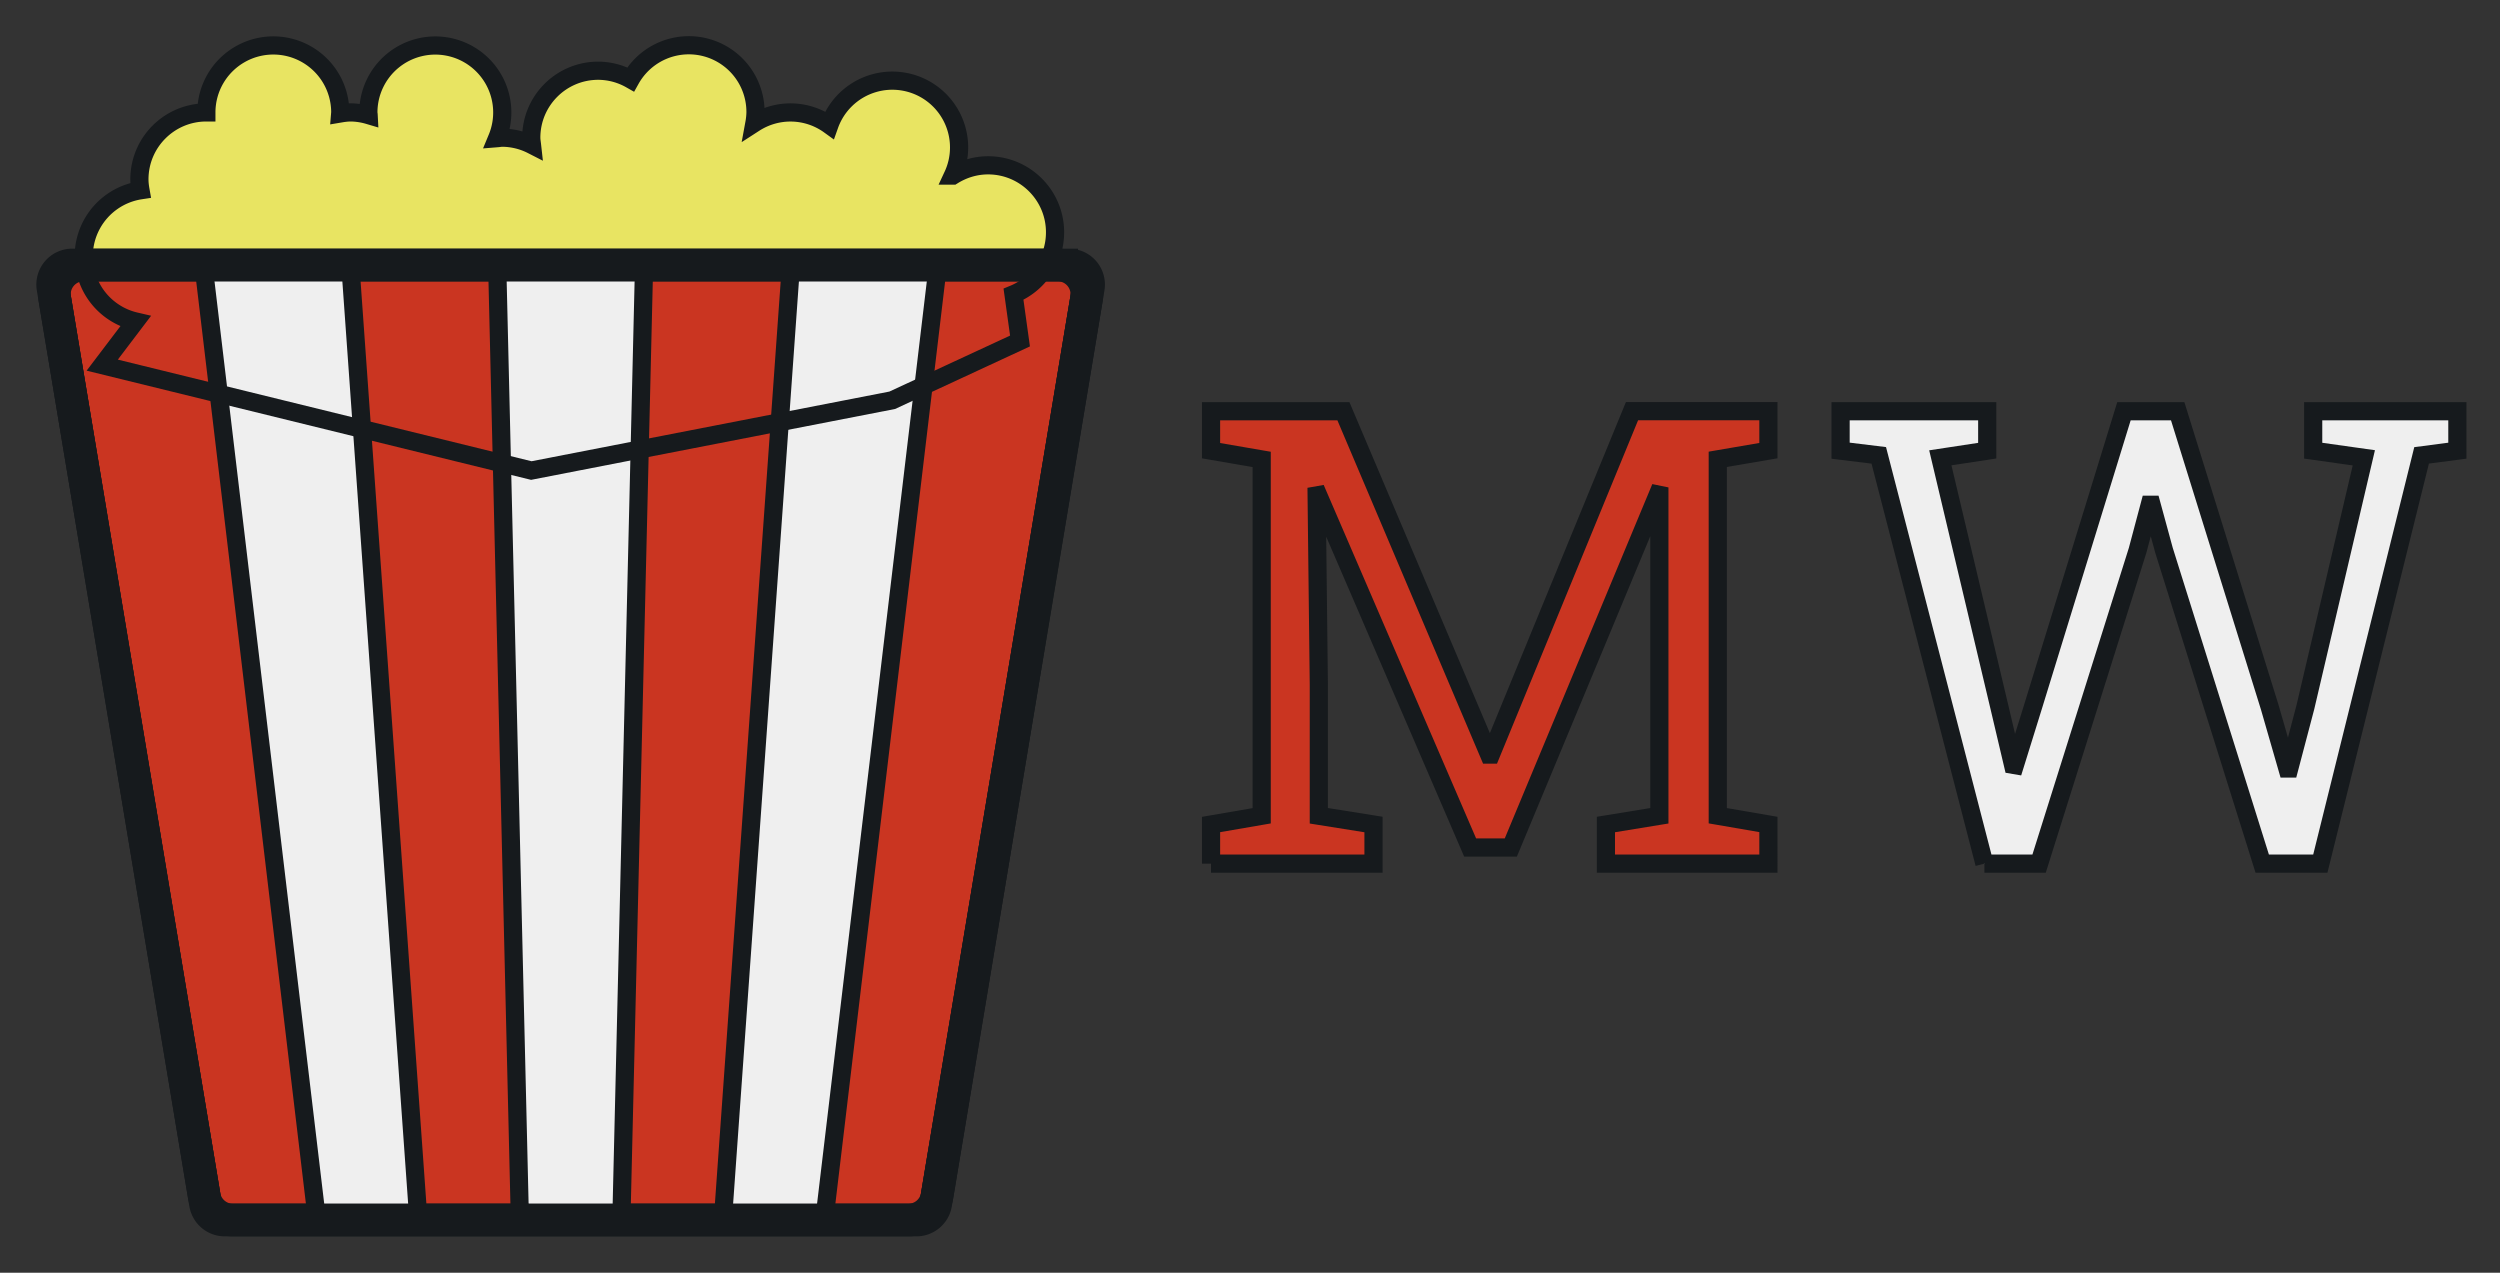 <svg xmlns="http://www.w3.org/2000/svg" width="55" height="28" fill="none"><rect width="100%" height="100%" fill="#333333" stroke="none"/><mask id="a" width="55" height="28" x="0" y="0" fill="#000" maskUnits="userSpaceOnUse"><path fill="#fff" d="M0 0h55v28H0z"/><path d="M23.211 5.11c0-.813-.66-1.473-1.473-1.473-.285 0-.549.085-.775.225a1.46 1.46 0 0 0 .137-.611 1.469 1.469 0 0 0-2.853-.5 1.463 1.463 0 0 0-1.65-.043 1.47 1.47 0 0 0 .024-.235 1.467 1.467 0 0 0-2.747-.727 1.456 1.456 0 0 0-.713-.19c-.813 0-1.473.659-1.473 1.473 0 .054.01.106.016.16a1.46 1.46 0 0 0-.654-.16c-.039 0-.075.008-.113.011a1.473 1.473 0 1 0-2.833-.567c0 .02.005.04.006.06a1.457 1.457 0 0 0-.391-.06c-.08 0-.158.011-.235.024l.002-.024a1.473 1.473 0 1 0-2.946 0c-.814 0-1.473.66-1.473 1.473 0 .083.01.161.024.24a1.47 1.47 0 0 0-.112 2.885l-.73.962 9.44 2.319 7.94-1.546 2.811-1.304-.143-1.028c.535-.22.914-.747.914-1.363Z"/><path d="M5.125 26.84a.642.642 0 0 1-.634-.537L1.206 6.578a.641.641 0 0 1 .634-.748h21.427a.642.642 0 0 1 .635.748l-3.285 19.725a.641.641 0 0 1-.634.538H5.125Z"/><path d="M23.267 5.989c.3 0 .527.268.478.564L20.46 26.277a.484.484 0 0 1-.478.405H5.125a.484.484 0 0 1-.477-.405L1.363 6.552a.484.484 0 0 1 .478-.564h21.426Zm0-.319H1.841a.801.801 0 0 0-.792.935l3.285 19.724a.8.8 0 0 0 .792.671h14.857a.8.8 0 0 0 .791-.67L24.06 6.603a.801.801 0 0 0-.792-.934Z"/><path d="M6.955 26.681h-2.24L1.27 5.99h3.224L6.955 26.68ZM11.434 26.681h-2.24L7.718 5.99h3.224l.492 20.692ZM15.914 26.681h-2.24l.492-20.692h3.224L15.914 26.68ZM20.393 26.681h-2.24L20.615 5.99h3.224L20.393 26.68Z"/><path d="M23.516 5.989c.17 0 .298.151.27.318l-3.355 20.146a.273.273 0 0 1-.27.229H4.947a.273.273 0 0 1-.27-.229L1.322 6.307a.273.273 0 0 1 .27-.318h21.924Zm0-.319H1.592a.591.591 0 0 0-.584.69l3.355 20.145a.59.59 0 0 0 .584.495H20.16a.59.59 0 0 0 .583-.495L24.1 6.36a.59.59 0 0 0-.584-.689ZM26.643 19v-.861l1.114-.192v-7.84l-1.114-.192v-.868h2.912L32.76 16.6h.04l3.104-7.554h3.001v.868l-1.114.191v7.841l1.114.192V19h-3.575v-.861l1.176-.192v-7.061l-.034-.007-3.234 7.766h-.895L29 10.893l-.034.006.048 4.164v2.884l1.203.192V19h-3.575ZM43.657 19l-2.324-8.982-.84-.103v-.868h3.226v.868l-1.032.157 1.298 5.476.301 1.278.041.007.397-1.278 2.003-6.508h1.182l2.024 6.508.39 1.353h.04l.356-1.353 1.285-5.483-1.114-.157v-.868h3.172v.868l-.787.103L51.047 19h-1.278l-2.16-6.89-.274-1.005h-.041l-.267 1.004L44.86 19h-1.203Z"/></mask><path fill="#E8E462" d="M23.211 5.11c0-.813-.66-1.473-1.473-1.473-.285 0-.549.085-.775.225a1.46 1.46 0 0 0 .137-.611 1.469 1.469 0 0 0-2.853-.5 1.463 1.463 0 0 0-1.65-.043 1.47 1.47 0 0 0 .024-.235 1.467 1.467 0 0 0-2.747-.727 1.456 1.456 0 0 0-.713-.19c-.813 0-1.473.659-1.473 1.473 0 .054.01.106.016.16a1.46 1.46 0 0 0-.654-.16c-.039 0-.075.008-.113.011a1.473 1.473 0 1 0-2.833-.567c0 .02.005.04.006.06a1.457 1.457 0 0 0-.391-.06c-.08 0-.158.011-.235.024l.002-.024a1.473 1.473 0 1 0-2.946 0c-.814 0-1.473.66-1.473 1.473 0 .083.01.161.024.24a1.47 1.47 0 0 0-.112 2.885l-.73.962 9.44 2.319 7.94-1.546 2.811-1.304-.143-1.028c.535-.22.914-.747.914-1.363Z"/><path fill="#EFEFEF" d="M5.125 26.84a.642.642 0 0 1-.634-.537L1.206 6.578a.641.641 0 0 1 .634-.748h21.427a.642.642 0 0 1 .635.748l-3.285 19.725a.641.641 0 0 1-.634.538H5.125Z"/><path fill="#191919" d="M23.267 5.989c.3 0 .527.268.478.564L20.46 26.277a.484.484 0 0 1-.478.405H5.125a.484.484 0 0 1-.477-.405L1.363 6.552a.484.484 0 0 1 .478-.564h21.426Zm0-.319H1.841a.801.801 0 0 0-.792.935l3.285 19.724a.8.8 0 0 0 .792.671h14.857a.8.8 0 0 0 .791-.67L24.06 6.603a.801.801 0 0 0-.792-.934Z"/><path fill="#CA3521" d="M6.955 26.681h-2.24L1.27 5.99h3.224L6.955 26.68ZM11.434 26.681h-2.24L7.718 5.99h3.224l.492 20.692ZM15.914 26.681h-2.24l.492-20.692h3.224L15.914 26.68ZM20.393 26.681h-2.24L20.615 5.99h3.224L20.393 26.68Z"/><path fill="#191919" d="M23.516 5.989c.17 0 .298.151.27.318l-3.355 20.146a.273.273 0 0 1-.27.229H4.947a.273.273 0 0 1-.27-.229L1.322 6.307a.273.273 0 0 1 .27-.318h21.924Zm0-.319H1.592a.591.591 0 0 0-.584.69l3.355 20.145a.59.59 0 0 0 .584.495H20.16a.59.59 0 0 0 .583-.495L24.1 6.36a.59.59 0 0 0-.584-.689Z"/><path fill="#CA3521" d="M26.643 19v-.861l1.114-.192v-7.84l-1.114-.192v-.868h2.912L32.76 16.6h.04l3.104-7.554h3.001v.868l-1.114.191v7.841l1.114.192V19h-3.575v-.861l1.176-.192v-7.061l-.034-.007-3.234 7.766h-.895L29 10.893l-.034.006.048 4.164v2.884l1.203.192V19h-3.575Z"/><path fill="#EFEFEF" d="m43.657 19-2.324-8.982-.84-.103v-.868h3.226v.868l-1.032.157 1.298 5.476.301 1.278.041.007.397-1.278 2.003-6.508h1.182l2.024 6.508.39 1.353h.04l.356-1.353 1.285-5.483-1.114-.157v-.868h3.172v.868l-.787.103L51.047 19h-1.278l-2.16-6.89-.274-1.005h-.041l-.267 1.004L44.86 19h-1.203Z"/><path stroke="#161A1D" stroke-width=".4" d="M23.211 5.11c0-.813-.66-1.473-1.473-1.473-.285 0-.549.085-.775.225a1.46 1.46 0 0 0 .137-.611 1.469 1.469 0 0 0-2.853-.5 1.463 1.463 0 0 0-1.65-.043 1.47 1.47 0 0 0 .024-.235 1.467 1.467 0 0 0-2.747-.727 1.456 1.456 0 0 0-.713-.19c-.813 0-1.473.659-1.473 1.473 0 .054.01.106.016.16a1.46 1.46 0 0 0-.654-.16c-.039 0-.075.008-.113.011a1.473 1.473 0 1 0-2.833-.567c0 .02.005.04.006.06a1.457 1.457 0 0 0-.391-.06c-.08 0-.158.011-.235.024l.002-.024a1.473 1.473 0 1 0-2.946 0c-.814 0-1.473.66-1.473 1.473 0 .083.01.161.024.24a1.47 1.47 0 0 0-.112 2.885l-.73.962 9.44 2.319 7.94-1.546 2.811-1.304-.143-1.028c.535-.22.914-.747.914-1.363Z" mask="url(#a)"/><path stroke="#161A1D" stroke-width=".4" d="M5.125 26.84a.642.642 0 0 1-.634-.537L1.206 6.578a.641.641 0 0 1 .634-.748h21.427a.642.642 0 0 1 .635.748l-3.285 19.725a.641.641 0 0 1-.634.538H5.125Z" mask="url(#a)"/><path stroke="#161A1D" stroke-width=".4" d="M23.267 5.989c.3 0 .527.268.478.564L20.46 26.277a.484.484 0 0 1-.478.405H5.125a.484.484 0 0 1-.477-.405L1.363 6.552a.484.484 0 0 1 .478-.564h21.426Zm0-.319H1.841a.801.801 0 0 0-.792.935l3.285 19.724a.8.8 0 0 0 .792.671h14.857a.8.8 0 0 0 .791-.67L24.06 6.603a.801.801 0 0 0-.792-.934Z" mask="url(#a)"/><path stroke="#161A1D" stroke-width=".4" d="M6.955 26.681h-2.24L1.27 5.99h3.224L6.955 26.68ZM11.434 26.681h-2.24L7.718 5.99h3.224l.492 20.692ZM15.914 26.681h-2.24l.492-20.692h3.224L15.914 26.68ZM20.393 26.681h-2.24L20.615 5.99h3.224L20.393 26.68Z" mask="url(#a)"/><path stroke="#161A1D" stroke-width=".4" d="M23.516 5.989c.17 0 .298.151.27.318l-3.355 20.146a.273.273 0 0 1-.27.229H4.947a.273.273 0 0 1-.27-.229L1.322 6.307a.273.273 0 0 1 .27-.318h21.924Zm0-.319H1.592a.591.591 0 0 0-.584.69l3.355 20.145a.59.59 0 0 0 .584.495H20.16a.59.59 0 0 0 .583-.495L24.1 6.36a.59.59 0 0 0-.584-.689ZM26.643 19v-.861l1.114-.192v-7.84l-1.114-.192v-.868h2.912L32.76 16.6h.04l3.104-7.554h3.001v.868l-1.114.191v7.841l1.114.192V19h-3.575v-.861l1.176-.192v-7.061l-.034-.007-3.234 7.766h-.895L29 10.893l-.034.006.048 4.164v2.884l1.203.192V19h-3.575ZM43.657 19l-2.324-8.982-.84-.103v-.868h3.226v.868l-1.032.157 1.298 5.476.301 1.278.041.007.397-1.278 2.003-6.508h1.182l2.024 6.508.39 1.353h.04l.356-1.353 1.285-5.483-1.114-.157v-.868h3.172v.868l-.787.103L51.047 19h-1.278l-2.16-6.89-.274-1.005h-.041l-.267 1.004L44.86 19h-1.203Z" mask="url(#a)"/></svg>